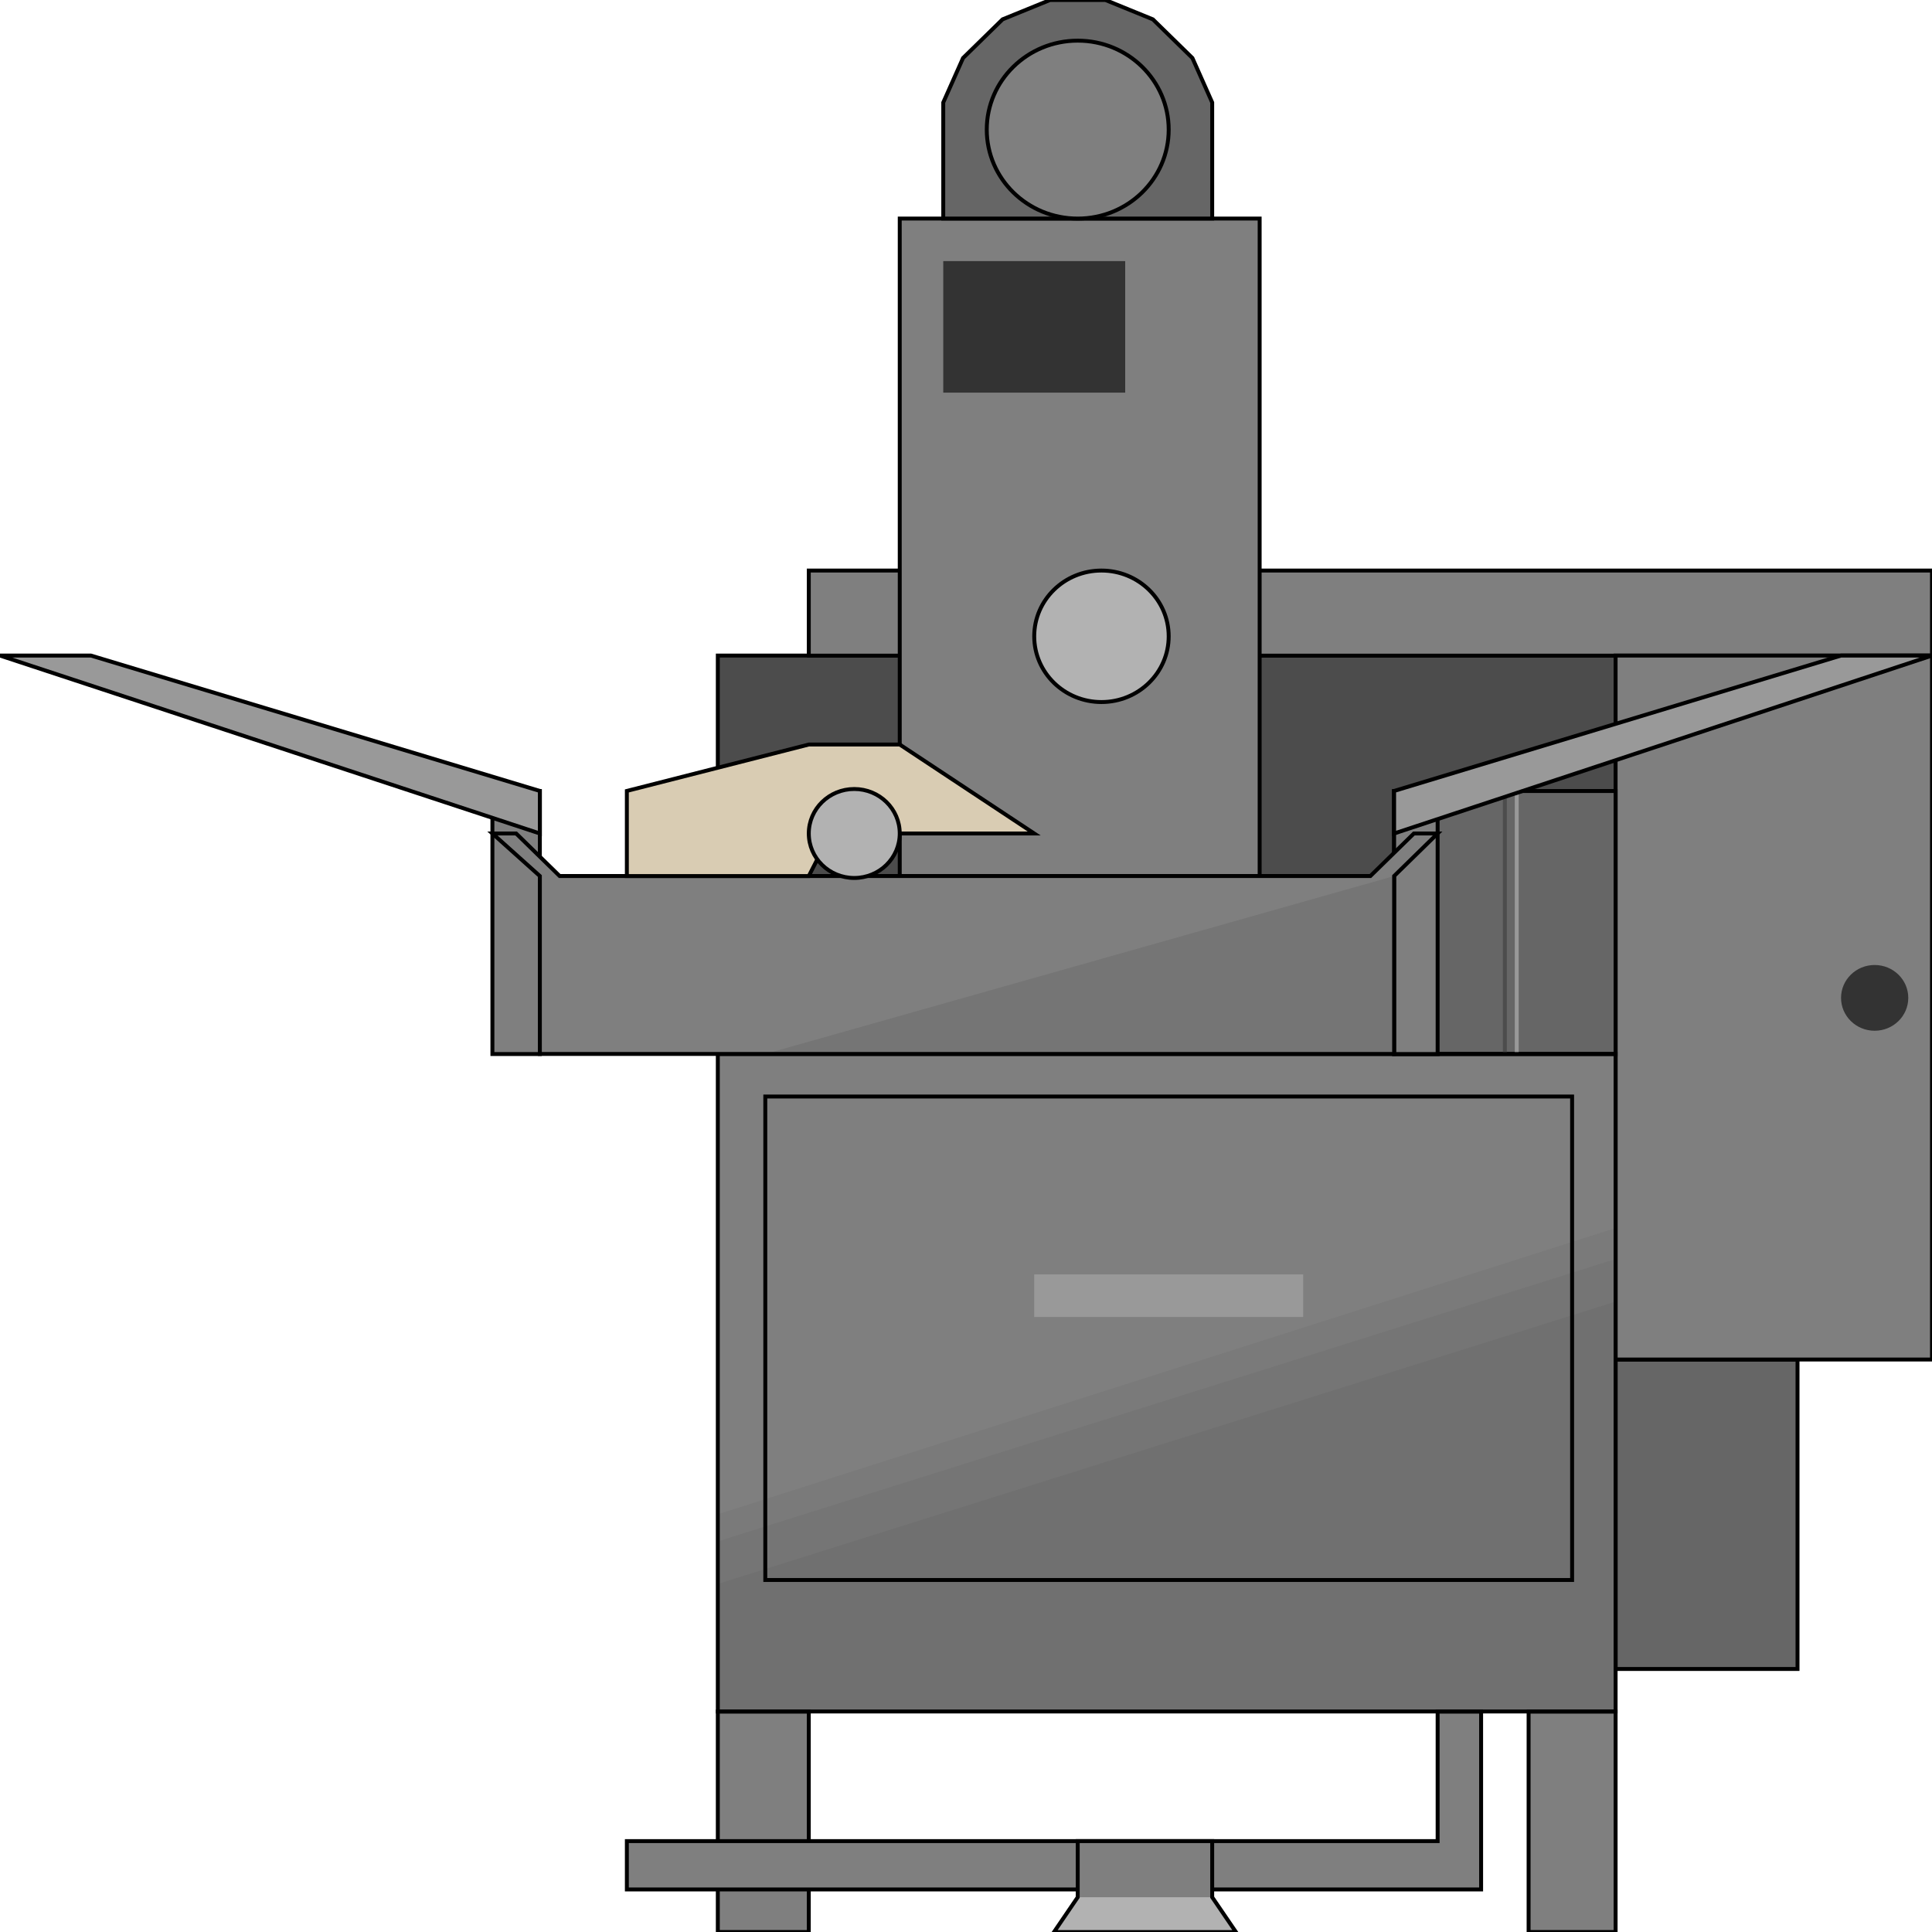 <svg width="150" height="150" viewBox="0 0 150 150" fill="none" xmlns="http://www.w3.org/2000/svg">
<g clip-path="url(#clip0_2109_199334)">
<path d="M38.23 61.414H41.914V81.835H38.23V61.414Z" fill="#7F7F7F" stroke="black" stroke-width="0.304"/>
<path d="M55.731 81.828H125.435V132.879H55.731V81.828Z" fill="#7F7F7F"/>
<path d="M55.731 117.566L125.435 95.344V132.881H55.731V117.566Z" fill="#7A7A7A"/>
<path d="M55.731 119.672L125.435 97.75V132.885H55.731V119.672Z" fill="#757575"/>
<path d="M55.731 122.977L125.435 101.055V132.887H55.731V122.977Z" fill="#707070"/>
<path d="M55.731 50.898H125.435V68.016H55.731V50.898Z" fill="#4C4C4C" stroke="black" stroke-width="0.304"/>
<path d="M125.435 105.555H139.559V129.579H125.435V105.555Z" fill="#666666" stroke="black" stroke-width="0.304"/>
<path d="M62.794 44.297H150V50.904H62.794V44.297Z" fill="#7F7F7F" stroke="black" stroke-width="0.304"/>
<path d="M108.239 81.835H125.435V61.414H108.239V81.835Z" fill="#666666"/>
<path d="M125.435 105.553H150V50.898H125.435V105.553Z" fill="#7F7F7F" stroke="black" stroke-width="0.304"/>
<path d="M118.68 132.883H125.435V150H118.68V132.883Z" fill="#7F7F7F" stroke="black" stroke-width="0.304"/>
<path d="M55.731 132.883H62.794V150H55.731V132.883Z" fill="#7F7F7F" stroke="black" stroke-width="0.304"/>
<path d="M59.417 122.67H122.058V85.133H59.417V122.67Z" stroke="black" stroke-width="0.304"/>
<path d="M48.669 142.943H111.617V132.883H114.994V146.697H48.669V142.943Z" fill="#7F7F7F" stroke="black" stroke-width="0.304"/>
<path d="M83.674 147.297H94.115L95.957 150H81.832L83.674 147.297Z" fill="#B2B2B2"/>
<path d="M55.731 81.828H125.435V132.879H55.731V81.828Z" stroke="black" stroke-width="0.304"/>
<path d="M116.837 81.835V61.414" stroke="#4C4C4C" stroke-width="0.304"/>
<path d="M117.759 81.835V61.414" stroke="#999999" stroke-width="0.304"/>
<path d="M108.239 81.835H125.435V61.414H108.239V81.835Z" stroke="black" stroke-width="0.304"/>
<path d="M80.297 102.249H101.177V98.945H80.297V102.249Z" fill="#999999"/>
<path d="M69.856 16.969H97.799V68.02H69.856V16.969Z" fill="#7F7F7F" stroke="black" stroke-width="0.304"/>
<path d="M7.062 50.898H0L41.914 64.712V61.409L7.062 50.898Z" fill="#999999" stroke="black" stroke-width="0.304"/>
<path d="M108.239 61.414H111.617V81.835H108.239V61.414Z" fill="#7F7F7F" stroke="black" stroke-width="0.304"/>
<path d="M41.914 68.014L38.23 64.711H40.072L43.45 68.014H106.397L109.775 64.711H111.617L108.24 68.014V81.828H41.914V68.014Z" fill="#7F7F7F"/>
<path d="M108.24 68.016V81.829H59.417L108.24 68.016Z" fill="#757575"/>
<path d="M41.914 68.014L38.23 64.711H40.072L43.45 68.014H106.397L109.775 64.711H111.617L108.24 68.014V81.828H41.914V68.014Z" stroke="black" stroke-width="0.304"/>
<path d="M142.937 50.898H150L108.239 64.712V61.409L142.937 50.898Z" fill="#999999" stroke="black" stroke-width="0.304"/>
<path d="M73.234 16.967V7.958L74.77 4.505L77.84 1.502L81.525 0H85.824L89.509 1.502L92.579 4.505L94.115 7.958V16.967H73.234Z" fill="#666666" stroke="black" stroke-width="0.304"/>
<path d="M83.675 16.97C87.575 16.97 90.737 13.878 90.737 10.063C90.737 6.249 87.575 3.156 83.675 3.156C79.774 3.156 76.612 6.249 76.612 10.063C76.612 13.878 79.774 16.97 83.675 16.97Z" fill="#7F7F7F" stroke="black" stroke-width="0.304"/>
<path d="M48.669 68.015V61.408L62.794 57.805H69.856L80.296 64.712H69.856L66.171 61.408L62.794 68.015H48.669Z" fill="#D9CCB3" stroke="black" stroke-width="0.304"/>
<path d="M66.325 68.165C68.275 68.165 69.856 66.619 69.856 64.711C69.856 62.804 68.275 61.258 66.325 61.258C64.375 61.258 62.794 62.804 62.794 64.711C62.794 66.619 64.375 68.165 66.325 68.165Z" fill="#B2B2B2" stroke="black" stroke-width="0.304"/>
<path d="M85.517 54.507C88.4 54.507 90.737 52.221 90.737 49.402C90.737 46.583 88.4 44.297 85.517 44.297C82.634 44.297 80.297 46.583 80.297 49.402C80.297 52.221 82.634 54.507 85.517 54.507Z" fill="#B2B2B2" stroke="black" stroke-width="0.304"/>
<path d="M73.234 20.273H87.359V30.484H73.234V20.273Z" fill="#333333"/>
<path d="M83.675 142.945H94.115V147.3H83.675V142.945Z" fill="#7F7F7F"/>
<path d="M83.674 142.945H94.115V147.3L95.957 150.002H81.832L83.674 147.3V142.945Z" stroke="black" stroke-width="0.304"/>
<path d="M145.548 80.027C146.989 80.027 148.158 78.884 148.158 77.474C148.158 76.065 146.989 74.922 145.548 74.922C144.106 74.922 142.938 76.065 142.938 77.474C142.938 78.884 144.106 80.027 145.548 80.027Z" fill="#333333"/>
</g>
<defs>
<clipPath id="clip0_2109_199334">
<rect width="150" height="150" fill="white"/>
</clipPath>
</defs>
</svg>
